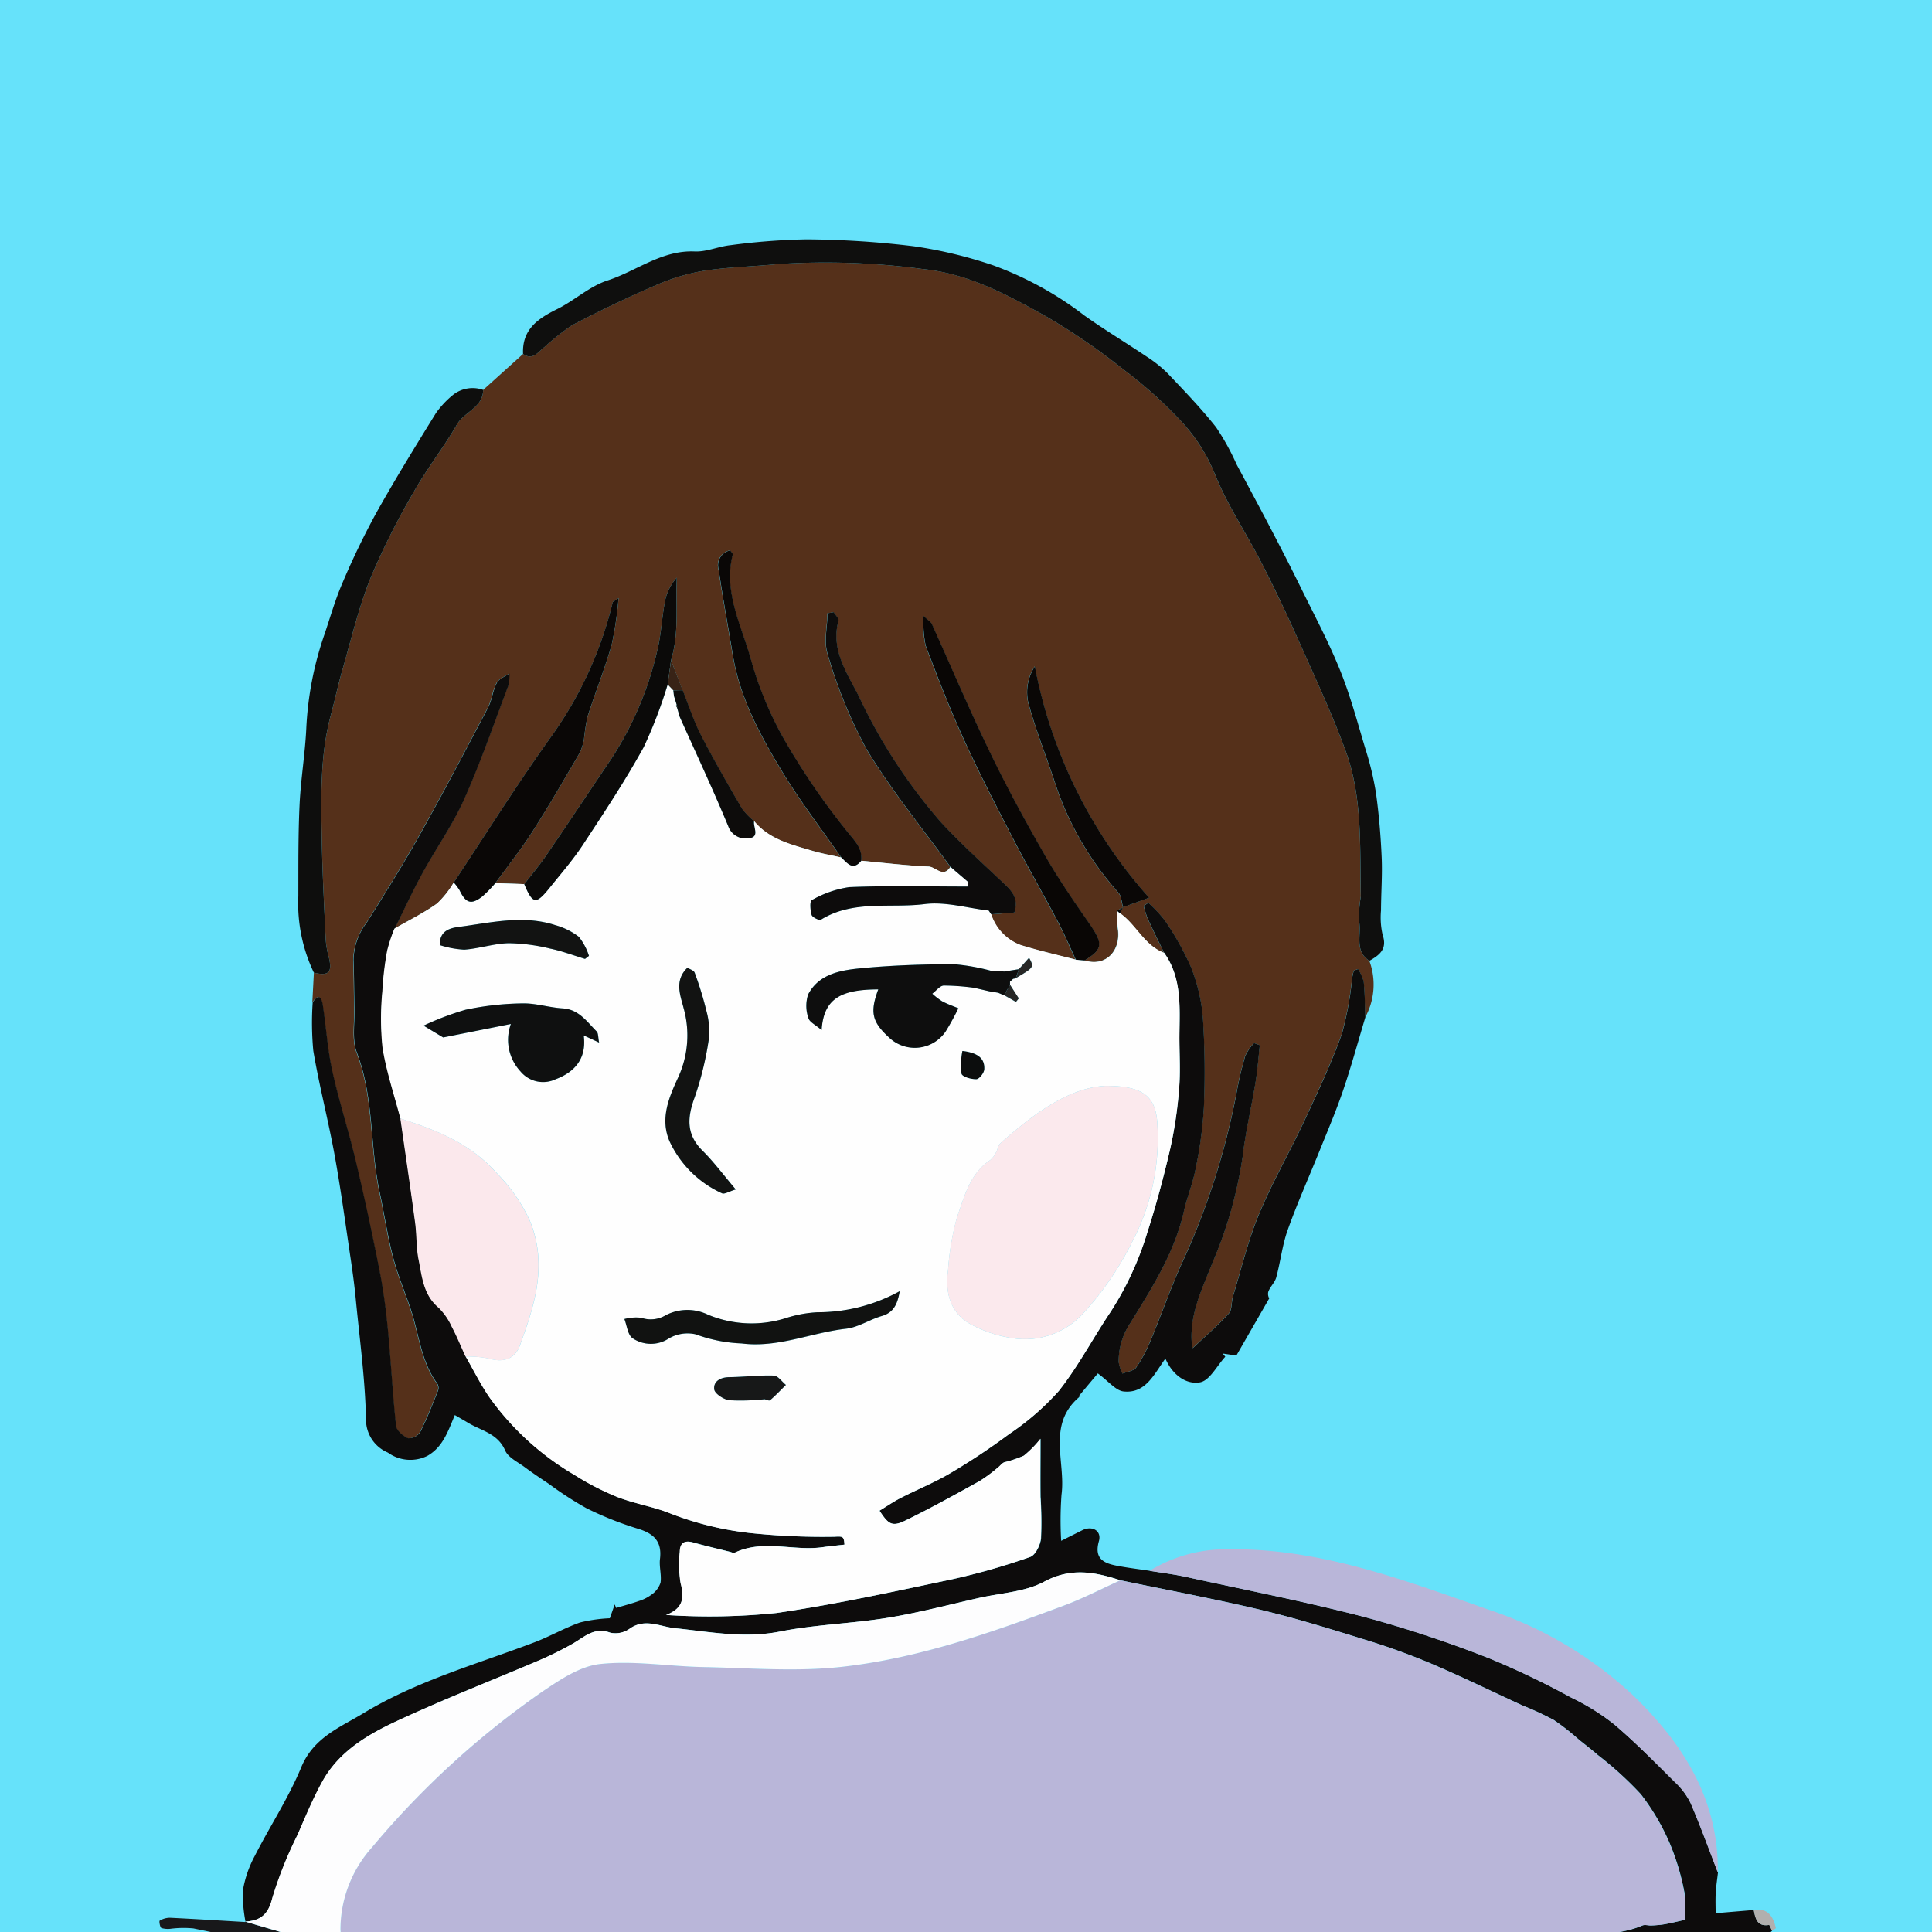 <svg xmlns="http://www.w3.org/2000/svg" xmlns:xlink="http://www.w3.org/1999/xlink" width="198" height="198" viewBox="0 0 198 198">
  <rect x="0" y="0" width="198" height="198" fill="#808080" stroke="none"/>
  <defs>
    <clipPath id="clip-member05">
      <rect width="198" height="198"/>
    </clipPath>
  </defs>
  <g id="member05" clip-path="url(#clip-member05)">
    <rect width="198" height="198" fill="#66e2fa"/>
    <g id="Group_5" data-name="Group 5" transform="translate(-85.862 -94.96)">
      <path id="Path_665" data-name="Path 665" d="M113.739,197.077l.16-3.048c1.539.356,1.9-.026,1.535-1.569a9.655,9.655,0,0,1-.321-1.779c-.162-3.508-.35-7.018-.409-10.529-.071-4.232-.175-8.476.956-12.624.4-1.448.7-2.922,1.114-4.363.925-3.191,1.682-6.454,2.908-9.527a74.828,74.828,0,0,1,4.485-8.936c1.331-2.358,3.036-4.5,4.39-6.85.761-1.318,2.665-1.721,2.691-3.549l4.084-3.68c1.039.714,1.566-.266,2.2-.72a26.3,26.3,0,0,1,2.8-2.221c2.783-1.455,5.622-2.82,8.505-4.064a20.949,20.949,0,0,1,4.973-1.517c2.516-.394,5.085-.44,7.625-.693a74.9,74.9,0,0,1,14.82.5c4.743.467,8.728,2.662,12.7,4.872a65.749,65.749,0,0,1,7.977,5.481,45.242,45.242,0,0,1,5.865,5.273,17.57,17.57,0,0,1,3.428,5.375c1.284,3.206,3.265,6.127,4.844,9.223,1.421,2.787,2.751,5.625,4.025,8.482,1.584,3.548,3.229,7.081,4.556,10.726,1.743,4.792,1.428,9.87,1.543,14.869a13.458,13.458,0,0,0-.2,2.458c.318,1.387-.534,3.1,1.073,4.144a6.977,6.977,0,0,1-.422,5.789c-.046-1.214-.042-2.433-.162-3.639a4.559,4.559,0,0,0-.581-1.308l-.443.167c-.053.238-.115.473-.156.712a34.741,34.741,0,0,1-1.051,5.743c-1.1,3.064-2.5,6.024-3.875,8.978-1.5,3.216-3.294,6.309-4.651,9.583-1.118,2.7-1.794,5.576-2.646,8.379-.175.579-.075,1.356-.428,1.744-1.135,1.247-2.424,2.354-3.7,3.555a6.447,6.447,0,0,1-.11-.721c-.156-2.888,1.1-5.413,2.116-7.984a43.734,43.734,0,0,0,3.11-10.9c.306-2.59.914-5.144,1.337-7.723.2-1.233.287-2.486.424-3.73l-.589-.212a5.132,5.132,0,0,0-.9,1.316,35.36,35.36,0,0,0-.917,3.928,74.812,74.812,0,0,1-5.671,17.531c-1.126,2.532-2.046,5.155-3.113,7.714a14.187,14.187,0,0,1-1.482,2.764c-.254.356-.918.42-1.4.617a4.323,4.323,0,0,1-.391-1.174,7.042,7.042,0,0,1,1.19-3.995c2.233-3.617,4.533-7.214,5.493-11.456.333-1.474.926-2.89,1.206-4.371a42.841,42.841,0,0,0,.843-6.229,85.587,85.587,0,0,0-.1-9.24,17.756,17.756,0,0,0-1.217-5.183,28.886,28.886,0,0,0-2.651-4.744,13.284,13.284,0,0,0-1.72-1.853l-.471.316a10.321,10.321,0,0,0,.4,1.3c.539,1.182,1.121,2.344,1.686,3.515-2.037-.761-2.848-2.889-4.522-4.054l.3-.625,2.68-.971a49.608,49.608,0,0,1-11.71-23.711,4.821,4.821,0,0,0-.545,4.171c.735,2.6,1.747,5.126,2.592,7.7a31.754,31.754,0,0,0,6.513,11.312c.322.363.33,1,.485,1.514l-.633.349a13.4,13.4,0,0,0,.079,1.721c.407,2.408-1.259,4.073-3.407,3.368,1.9-1.133,1.929-1.71.523-3.735-1.574-2.267-3.15-4.547-4.523-6.939-1.978-3.443-3.887-6.935-5.616-10.509-2.12-4.38-4.02-8.867-6.031-13.3-.087-.19-.316-.316-.848-.824a11.88,11.88,0,0,0,.212,3.028c1.228,3.252,2.49,6.5,3.934,9.659,1.586,3.477,3.348,6.876,5.1,10.273,1.464,2.832,3.053,5.6,4.543,8.419.663,1.255,1.214,2.568,1.817,3.856-1.9-.5-3.814-.924-5.682-1.509a5.036,5.036,0,0,1-2.995-3.144l2.378-.178c.47-1.425-.224-2.18-1.036-2.949-2.184-2.065-4.425-4.083-6.464-6.285a55.694,55.694,0,0,1-8.444-12.954c-1.2-2.377-2.888-4.739-2.075-7.726.062-.228-.319-.577-.494-.871l-.63.111c-.016,1.409-.4,2.941.02,4.2a48.787,48.787,0,0,0,3.992,9.75c2.535,4.212,5.692,8.048,8.584,12.042-.744,1.179-1.506,0-2.243-.034-2.306-.1-4.6-.382-6.905-.594.124-1.232-.539-1.9-1.322-2.861a73.45,73.45,0,0,1-6.756-9.9,36.97,36.97,0,0,1-3.288-8.1c-.979-3.419-2.759-6.761-1.8-10.535.024-.094-.14-.236-.255-.416a1.543,1.543,0,0,0-1.187,1.963c.424,2.926.967,5.834,1.449,8.751.731,4.417,2.835,8.277,5.1,12.017,1.831,3.022,4,5.839,6.023,8.747-1-.228-2.014-.4-2.994-.693-2.166-.648-4.412-1.168-5.953-3.048a7.242,7.242,0,0,1-1.239-1.281c-1.449-2.5-2.9-5-4.216-7.563-.75-1.457-1.251-3.042-1.864-4.571L150.5,162.01c.846-2.763.469-5.6.592-8.463a5.13,5.13,0,0,0-1.2,2.359c-.333,1.722-.4,3.506-.823,5.2a34.431,34.431,0,0,1-4.693,11.01c-2.217,3.284-4.4,6.586-6.638,9.858-.7,1.032-1.514,1.99-2.276,2.981l-2.966-.1c1.263-1.74,2.612-3.426,3.771-5.233,1.679-2.619,3.235-5.316,4.807-8a5.075,5.075,0,0,0,.513-1.547,21.826,21.826,0,0,1,.355-2.276c.8-2.476,1.77-4.9,2.484-7.4a36.346,36.346,0,0,0,.7-4.768c-.455.333-.584.376-.6.448a39.548,39.548,0,0,1-6.2,13.608c-3.531,4.913-6.74,10.057-10.089,15.1a9.811,9.811,0,0,1-1.715,2.158c-1.368.977-2.9,1.725-4.363,2.57.936-1.881,1.816-3.794,2.822-5.637,1.392-2.547,3.1-4.945,4.277-7.583,1.7-3.806,3.062-7.765,4.539-11.669a4.807,4.807,0,0,0,.12-1.255c-.446.316-1.07.539-1.3.971-.42.788-.493,1.759-.909,2.551-2.293,4.37-4.587,8.74-7,13.046-1.707,3.048-3.564,6.016-5.428,8.974a6.536,6.536,0,0,0-1.351,3.814c.068,1.645.053,3.292.1,4.937.043,1.535-.27,3.218.25,4.575,1.766,4.607,1.318,9.521,2.317,14.218.481,2.253.816,4.541,1.4,6.767.486,1.862,1.26,3.648,1.859,5.485.818,2.51,1.024,5.236,2.672,7.454a.856.856,0,0,1,.071.7c-.58,1.44-1.141,2.893-1.84,4.274a1.434,1.434,0,0,1-1.24.61c-.512-.225-1.174-.791-1.227-1.274-.352-3.271-.517-6.56-.834-9.835-.2-2.037-.46-4.079-.86-6.086q-1.127-5.69-2.461-11.34c-.727-3.062-1.709-6.066-2.384-9.138-.482-2.2-.623-4.469-.964-6.7C114.678,196.69,114.406,196.063,113.739,197.077Z" transform="translate(4.132 0.617)" fill="#55301a"/>
      <path id="Path_666" data-name="Path 666" d="M202.93,180.879c-.565-1.171-1.146-2.333-1.686-3.515a10.323,10.323,0,0,1-.4-1.3l.471-.316a13.282,13.282,0,0,1,1.72,1.853,28.885,28.885,0,0,1,2.651,4.744,17.756,17.756,0,0,1,1.217,5.183,85.587,85.587,0,0,1,.1,9.24,42.841,42.841,0,0,1-.843,6.229c-.28,1.48-.873,2.9-1.206,4.371-.96,4.242-3.26,7.839-5.493,11.456a7.042,7.042,0,0,0-1.19,3.995,4.323,4.323,0,0,0,.391,1.174c.478-.2,1.142-.261,1.4-.617a14.187,14.187,0,0,0,1.482-2.764c1.068-2.559,1.987-5.182,3.113-7.714a74.812,74.812,0,0,0,5.671-17.531,35.361,35.361,0,0,1,.917-3.928,5.132,5.132,0,0,1,.9-1.316l.589.212c-.137,1.244-.223,2.5-.424,3.73-.422,2.579-1.031,5.133-1.337,7.723a43.735,43.735,0,0,1-3.11,10.9c-1.013,2.571-2.272,5.1-2.116,7.984a6.446,6.446,0,0,0,.11.721c1.271-1.2,2.56-2.308,3.7-3.555.353-.388.253-1.165.428-1.744.852-2.8,1.528-5.683,2.646-8.379,1.357-3.273,3.147-6.366,4.651-9.583,1.38-2.954,2.779-5.914,3.875-8.978a34.741,34.741,0,0,0,1.051-5.743c.041-.239.1-.474.156-.712l.443-.167a4.559,4.559,0,0,1,.581,1.308c.12,1.206.115,2.425.162,3.639-.75,2.487-1.433,5-2.267,7.456-.7,2.07-1.565,4.088-2.382,6.119-1.1,2.731-2.308,5.424-3.3,8.193-.562,1.569-.743,3.269-1.182,4.888-.144.531-.641.962-.82,1.491a.919.919,0,0,0,.1.661l-3.367,5.857-1.406-.205.27.326c-.856.922-1.6,2.45-2.59,2.626-1.444.254-2.84-.785-3.548-2.438-1.164,1.608-2.021,3.6-4.273,3.374-.815-.082-1.542-1.042-2.653-1.853-.428.511-1.168,1.392-1.906,2.278-.024.03.02.125,0,.147-3.341,2.835-1.362,6.656-1.817,10.016a36.11,36.11,0,0,0-.034,4.719c.777-.39,1.471-.74,2.168-1.087,1.017-.505,2,.056,1.7,1.116-.507,1.789.473,2.26,1.836,2.522,1.117.215,2.247.349,3.371.52,1.239.2,2.488.353,3.712.619,6.119,1.338,12.275,2.543,18.332,4.118a121.626,121.626,0,0,1,12.712,4.211,84.278,84.278,0,0,1,8.435,4.034,23.129,23.129,0,0,1,4.4,2.734c2.195,1.861,4.22,3.928,6.266,5.96a7.237,7.237,0,0,1,1.595,2.147c1,2.333,1.868,4.728,2.786,7.1-.08.7-.192,1.388-.23,2.085-.039.742-.008,1.486-.008,2.084l3.915-.329c.17.864.334,1.722,1.565,1.533.069-.011.2.393.308.6a7.851,7.851,0,0,1-1.792,1.152c-1.142.356-2.362.452-3.527.743-.8.2-.607.7-.205,1.182l.049.026-2.075.425c-1.059-1.49-2.551-.595-4.014-.125a7.323,7.323,0,0,0-1.9-.262c-2.111.27-4.2.7-6.315.967a14.516,14.516,0,0,1-2.593-.128c-.489-.022-.994.217-1.5.23-1.411.034-2.832-.124-4.236-.027-2.624.182-5.252.4-7.856.767a90.826,90.826,0,0,1-14.525,1.107c-.513-.011-1.015-.8-1.521-.8a38.87,38.87,0,0,0-6.431.331,56.415,56.415,0,0,1-8.783,1.091c-3.211.039-6.423-.083-9.636-.111-1.68-.015-3.363-.023-5.042.049-1.21.053-2.414.243-3.62.372-2.285-.136-4.568-.342-6.855-.391-3.967-.086-7.938-.069-11.907-.1-3.95-.034-7.9-.046-11.85-.124-2.949-.058-5.9-.182-8.842-.318-3.6-.167-7.2-.338-10.8-.589-1.512-.106-3.007-.422-4.511-.644.2-.288.412-.568.591-.867.224-.372.421-.759.63-1.14l.435-.046.02,0a.125.125,0,0,1,.148.126l.27.159c2,.048,3.993.1,5.99.14q9,.167,17.994.321c5.474.087,10.946.192,16.42.215,5.356.022,10.713-.037,16.07-.09.983-.01,1.968-.257,2.947-.224,2.756.091,5.51.416,8.262.386,5.324-.057,10.646-.291,15.968-.456,2.681-.083,5.364-.145,8.041-.277,3.1-.152,6.2-.331,9.3-.572q3.675-.287,7.339-.758c3.257-.413,6.492-1.126,9.758-1.288,2.336-.115,4.629-.073,6.828-1,.254-.107.6.012.9,0a10.613,10.613,0,0,0,1.349-.122c.769-.141,1.528-.33,2.081-.454a13.34,13.34,0,0,0-.035-2.8,24.776,24.776,0,0,0-1.455-4.92,23.2,23.2,0,0,0-3.013-5.159,36.157,36.157,0,0,0-4.41-4.016c-.618-.543-1.274-1.043-1.918-1.558a24.555,24.555,0,0,0-2.6-2.036,32.472,32.472,0,0,0-3.223-1.493c-3.15-1.449-6.268-2.973-9.458-4.332a69.79,69.79,0,0,0-6.707-2.415c-3.529-1.092-7.064-2.191-10.656-3.045-4.755-1.13-9.566-2.029-14.354-3.026-2.616-.853-5.065-1.337-7.814.14-1.953,1.051-4.42,1.155-6.661,1.661-3.12.7-6.219,1.528-9.371,2.04-3.659.6-7.408.689-11.037,1.407-3.685.729-7.2.027-10.8-.344-1.489-.153-3.056-1.058-4.619.063a2.517,2.517,0,0,1-1.983.4c-1.671-.622-2.677.477-3.89,1.153a35.322,35.322,0,0,1-3.283,1.634c-4.868,2.081-9.809,4-14.611,6.229-3.037,1.407-6,3.132-7.709,6.222-.973,1.756-1.744,3.628-2.545,5.475a40.786,40.786,0,0,0-2.582,6.457c-.414,1.72-1.22,2.351-2.787,2.438l.019.045a14.164,14.164,0,0,1-.266-3.279,11.406,11.406,0,0,1,1.194-3.462c1.559-3.062,3.476-5.965,4.782-9.123,1.262-3.048,3.97-4.077,6.391-5.544,5.449-3.3,11.576-5.007,17.477-7.245,1.592-.6,3.086-1.472,4.689-2.04a15.434,15.434,0,0,1,3.063-.436l.5-1.417.149.359c.767-.231,1.546-.433,2.3-.7a4.36,4.36,0,0,0,1.335-.671,2.394,2.394,0,0,0,.914-1.22c.118-.788-.153-1.631-.057-2.427.219-1.792-.623-2.6-2.257-3.1a34.4,34.4,0,0,1-5.275-2.1,35.393,35.393,0,0,1-3.819-2.471c-.849-.568-1.7-1.134-2.518-1.743-.712-.53-1.69-.983-2-1.707-.761-1.747-2.438-2.017-3.788-2.827-.478-.287-.964-.562-1.369-.8-.709,1.7-1.231,3.276-2.8,4.175a3.929,3.929,0,0,1-4.06-.33,3.652,3.652,0,0,1-2.241-3.419c-.09-4.122-.656-8.234-1.053-12.347-.129-1.342-.308-2.681-.507-4.015-.536-3.589-1.017-7.188-1.667-10.756s-1.573-7.078-2.175-10.647a30.815,30.815,0,0,1-.062-4.962c.667-1.013.939-.387,1.043.3.341,2.232.482,4.5.964,6.7.675,3.072,1.657,6.077,2.384,9.138q1.341,5.644,2.461,11.34c.4,2.008.663,4.049.86,6.086.316,3.275.482,6.564.834,9.835.053.484.714,1.049,1.227,1.274a1.434,1.434,0,0,0,1.24-.61c.7-1.381,1.26-2.835,1.84-4.274a.856.856,0,0,0-.071-.7c-1.648-2.218-1.854-4.944-2.672-7.454-.6-1.836-1.373-3.623-1.859-5.485-.581-2.226-.917-4.514-1.4-6.767-1-4.7-.551-9.611-2.317-14.218-.52-1.357-.206-3.04-.25-4.575-.045-1.645-.03-3.292-.1-4.937a6.536,6.536,0,0,1,1.351-3.814c1.864-2.958,3.72-5.926,5.428-8.974,2.41-4.306,4.7-8.677,7-13.046.416-.792.489-1.763.909-2.551.23-.432.854-.655,1.3-.971a4.806,4.806,0,0,1-.12,1.255c-1.478,3.9-2.837,7.863-4.539,11.669-1.18,2.638-2.885,5.036-4.277,7.583-1.006,1.843-1.887,3.756-2.822,5.637a15.843,15.843,0,0,0-.748,2.27,32.439,32.439,0,0,0-.49,4.14,29.118,29.118,0,0,0,.012,5.758c.386,2.465,1.2,4.863,1.834,7.29.508,3.563,1.034,7.124,1.513,10.691.168,1.254.106,2.547.354,3.78.352,1.749.484,3.6,2.037,4.911a6.375,6.375,0,0,1,1.345,1.93c.53,1,.956,2.052,1.426,3.083.8,1.39,1.513,2.836,2.412,4.155a28.187,28.187,0,0,0,8.7,7.961,27.766,27.766,0,0,0,4.372,2.262c1.667.657,3.472.959,5.156,1.577a32.445,32.445,0,0,0,9.244,2.209,70.469,70.469,0,0,0,7.912.306c.86-.046.977-.048,1.023.812-.739.087-1.485.156-2.225.262-3,.432-6.111-.837-9.053.577-.1.05-.288-.057-.433-.094-1.27-.319-2.548-.611-3.807-.967-.9-.257-1.346.065-1.36.966a12.022,12.022,0,0,0,.083,3.193c.4,1.51.273,2.608-1.493,3.271a67.143,67.143,0,0,0,11.3-.2c6.032-.88,12.007-2.187,17.978-3.45a68.387,68.387,0,0,0,8.035-2.294c.542-.186,1.039-1.221,1.11-1.911a38.519,38.519,0,0,0-.053-4.243c-.019-1.88,0-3.758,0-5.957a10.823,10.823,0,0,1-1.7,1.73,12.061,12.061,0,0,1-2,.676c-.244.092-.42.356-.64.524A15.74,15.74,0,0,1,184.028,235c-2.516,1.391-5.03,2.794-7.613,4.05-1.357.659-1.734.413-2.661-1.005.728-.441,1.429-.928,2.183-1.313,1.683-.863,3.454-1.573,5.076-2.536a66.94,66.94,0,0,0,6.028-4.007,26.65,26.65,0,0,0,5.084-4.412c1.994-2.516,3.5-5.411,5.3-8.09a32.15,32.15,0,0,0,3.766-8.129c.918-2.842,1.691-5.736,2.363-8.645a43.6,43.6,0,0,0,.892-5.976c.145-1.635.061-3.292.045-4.94C204.46,186.879,204.9,183.671,202.93,180.879Z" transform="translate(2.239 11.738)" fill="#0d0c0c"/>
      <path id="Path_667" data-name="Path 667" d="M216.376,193.43c-1.607-1.043-.755-2.757-1.073-4.144a13.457,13.457,0,0,1,.2-2.458c-.115-5,.2-10.077-1.543-14.869-1.327-3.646-2.972-7.178-4.556-10.726-1.274-2.858-2.6-5.7-4.025-8.482-1.578-3.1-3.56-6.017-4.844-9.223a17.569,17.569,0,0,0-3.428-5.375,45.241,45.241,0,0,0-5.865-5.273,65.747,65.747,0,0,0-7.977-5.481c-3.976-2.21-7.961-4.4-12.7-4.872a74.9,74.9,0,0,0-14.82-.5c-2.54.253-5.11.3-7.625.693a20.949,20.949,0,0,0-4.973,1.517c-2.884,1.244-5.722,2.609-8.505,4.064a26.307,26.307,0,0,0-2.8,2.221c-.633.454-1.16,1.434-2.2.72-.12-2.507,1.5-3.622,3.485-4.6,1.777-.873,3.321-2.338,5.164-2.935,2.983-.966,5.558-3.128,8.948-2.976,1.2.054,2.425-.515,3.654-.642a67.309,67.309,0,0,1,7.8-.6,94.484,94.484,0,0,1,11,.71,45.469,45.469,0,0,1,8.113,1.949,34.975,34.975,0,0,1,9.354,5.141c2.07,1.472,4.254,2.784,6.362,4.2a12.937,12.937,0,0,1,2.165,1.721c1.709,1.8,3.436,3.587,4.971,5.528a24.883,24.883,0,0,1,2.107,3.813c1.16,2.169,2.327,4.334,3.465,6.514,1.03,1.968,2.05,3.942,3.029,5.934,1.4,2.856,2.909,5.673,4.1,8.617,1.066,2.626,1.8,5.39,2.617,8.113a30.69,30.69,0,0,1,1.077,4.508c.306,2.183.488,4.39.584,6.593.079,1.806-.062,3.622-.068,5.434a7.954,7.954,0,0,0,.168,2.514C218.237,192.243,217.4,192.846,216.376,193.43Z" transform="translate(9.826 0)" fill="#0f0f0e"/>
      <path id="Path_668" data-name="Path 668" d="M235.146,251.46c-.918-2.372-1.782-4.766-2.786-7.1a7.237,7.237,0,0,0-1.595-2.147c-2.046-2.032-4.071-4.1-6.266-5.96a23.13,23.13,0,0,0-4.4-2.734,84.276,84.276,0,0,0-8.435-4.034,121.624,121.624,0,0,0-12.712-4.211c-6.058-1.576-12.214-2.78-18.332-4.118-1.224-.266-2.473-.416-3.712-.619a15.058,15.058,0,0,1,6.7-2.169c9.929-.482,18.984,2.971,28.086,6.162a40.143,40.143,0,0,1,14.816,8.812C231.581,238.244,235.259,244,235.146,251.46Z" transform="translate(26.763 35.409)" fill="#b9b6d9"/>
      <path id="Path_669" data-name="Path 669" d="M131.626,130.891c-.026,1.828-1.93,2.232-2.691,3.549-1.354,2.346-3.059,4.492-4.39,6.85a74.828,74.828,0,0,0-4.485,8.936c-1.227,3.072-1.983,6.336-2.908,9.527-.417,1.441-.719,2.915-1.114,4.363-1.131,4.148-1.027,8.391-.956,12.624.058,3.511.247,7.021.409,10.529a9.654,9.654,0,0,0,.321,1.779c.369,1.543,0,1.925-1.535,1.569a16.416,16.416,0,0,1-1.593-7.841c.007-3.116-.02-6.234.125-9.345.122-2.631.569-5.246.691-7.875a34.218,34.218,0,0,1,1.839-9.546c.6-1.754,1.1-3.552,1.83-5.247a79.308,79.308,0,0,1,3.466-7.2c1.945-3.484,4.044-6.884,6.141-10.279a9.39,9.39,0,0,1,1.767-1.887A3.236,3.236,0,0,1,131.626,130.891Z" transform="translate(3.754 4.029)" fill="#0e0e0d"/>
      <path id="Path_670" data-name="Path 670" d="M160.9,253.28c1.206-.129,2.41-.319,3.62-.372,1.679-.072,3.362-.064,5.042-.049,3.212.029,6.425.151,9.635.111a56.415,56.415,0,0,0,8.783-1.091,38.873,38.873,0,0,1,6.431-.331c.507,0,1.008.792,1.521.8a90.826,90.826,0,0,0,14.525-1.107c2.6-.364,5.232-.585,7.856-.767,1.4-.1,2.825.061,4.236.027.511-.012,1.016-.251,1.5-.23a14.513,14.513,0,0,0,2.593.128c2.112-.262,4.2-.7,6.315-.967a7.321,7.321,0,0,1,1.9.262,26.23,26.23,0,0,1-4.5,1.679,137.1,137.1,0,0,1-15.712,2.426c-8.486.528-17.01.587-25.519.607-6.076.015-12.152-.333-18.228-.57C167.569,253.708,164.237,253.47,160.9,253.28Z" transform="translate(21.03 46.55)" fill="#b9b6d9"/>
      <path id="Path_671" data-name="Path 671" d="M128.394,250.286c-.209.38-.406.767-.63,1.14-.179.3-.393.579-.591.867-2.915-.773-5.815-1.615-8.75-2.3-4.231-.99-8.484-1.892-12.741-2.77a10.773,10.773,0,0,0-2.26.027,2.361,2.361,0,0,1-1.011-.064c-.158-.077-.254-.713-.182-.755a2.017,2.017,0,0,1,1.035-.3c2.581.124,5.159.287,7.737.439l-.019-.045,10.088,2.95Z" transform="translate(0 45.371)" fill="#18181a"/>
      <path id="Path_672" data-name="Path 672" d="M224.365,247.693c-.1-.211-.239-.614-.308-.6-1.231.189-1.395-.67-1.565-1.533,1.451-.246,1.991.653,2.275,1.839C224.782,247.458,224.5,247.591,224.365,247.693Z" transform="translate(43.094 45.152)" fill="#b1afae"/>
      <path id="Path_673" data-name="Path 673" d="M219.8,249.393l.041-.035s0,.06,0,.061A.308.308,0,0,0,219.8,249.393Z" transform="translate(42.131 46.528)" fill="#0d0c0c"/>
      <path id="Path_674" data-name="Path 674" d="M120.906,197.556c-.632-2.427-1.448-4.825-1.834-7.29a29.12,29.12,0,0,1-.012-5.758,32.439,32.439,0,0,1,.49-4.14,15.839,15.839,0,0,1,.748-2.27c1.463-.845,2.995-1.593,4.363-2.57a9.811,9.811,0,0,0,1.715-2.158,4.923,4.923,0,0,1,.6.8c.636,1.331,1.2,1.514,2.335.626a13.519,13.519,0,0,0,1.328-1.36l2.966.1c.854,2.05,1.2,2.111,2.581.393,1.169-1.457,2.407-2.875,3.43-4.433,2.158-3.283,4.334-6.569,6.228-10.006a47.24,47.24,0,0,0,2.457-6.422l.58.606.065.576.284.918h0c-.03.027-.088.065-.083.079a1.33,1.33,0,0,0,.109.183l.012.035.272.929c1.672,3.733,3.409,7.438,4.975,11.214a1.87,1.87,0,0,0,2.1,1.214c1.172-.1.422-1.134.543-1.755,1.542,1.88,3.787,2.4,5.953,3.048.979.292,1.994.465,2.994.693.606.557,1.165,1.4,2.036.33,2.3.212,4.6.5,6.905.594.736.03,1.5,1.213,2.243.034l1.838,1.574-.1.443c-4.039,0-8.084-.106-12.118.061a10.873,10.873,0,0,0-3.84,1.337c-.209.1-.158,1.034-.008,1.514.077.25.781.59.951.485,3.316-2.052,7.1-1.156,10.639-1.6,2.123-.268,4.367.412,6.555.664l.258.375v.005a5.036,5.036,0,0,0,2.995,3.144c1.868.585,3.785,1.013,5.682,1.509l.884.076c2.147.7,3.814-.96,3.407-3.368a13.4,13.4,0,0,1-.079-1.721l.315.262c1.673,1.165,2.484,3.294,4.522,4.054,1.974,2.791,1.529,6,1.561,9.121.016,1.648.1,3.3-.045,4.94a43.6,43.6,0,0,1-.892,5.976c-.672,2.909-1.445,5.8-2.363,8.645a32.151,32.151,0,0,1-3.766,8.129c-1.8,2.678-3.306,5.574-5.3,8.09a26.65,26.65,0,0,1-5.084,4.412,66.94,66.94,0,0,1-6.028,4.007c-1.622.963-3.393,1.673-5.076,2.536-.754.386-1.455.872-2.183,1.313.926,1.418,1.3,1.664,2.661,1.005,2.583-1.256,5.1-2.659,7.613-4.05a15.741,15.741,0,0,0,1.866-1.392c.22-.168.4-.432.64-.524a12.062,12.062,0,0,0,2-.676,10.823,10.823,0,0,0,1.7-1.73c0,2.2-.015,4.077,0,5.957a38.519,38.519,0,0,1,.053,4.243c-.071.69-.568,1.725-1.11,1.911a68.388,68.388,0,0,1-8.035,2.294c-5.971,1.263-11.946,2.57-17.978,3.45a67.139,67.139,0,0,1-11.3.2c1.766-.663,1.895-1.76,1.493-3.271a12.022,12.022,0,0,1-.083-3.193c.014-.9.455-1.222,1.36-.966,1.259.356,2.537.648,3.807.967.145.037.329.144.433.094,2.942-1.414,6.052-.145,9.053-.577.74-.106,1.486-.175,2.225-.262-.046-.86-.163-.858-1.023-.812a70.469,70.469,0,0,1-7.912-.306,32.445,32.445,0,0,1-9.244-2.209c-1.684-.618-3.489-.92-5.156-1.577a27.769,27.769,0,0,1-4.372-2.262,28.187,28.187,0,0,1-8.7-7.961c-.9-1.319-1.614-2.765-2.412-4.155a11.3,11.3,0,0,1,2.395.208c1.428.433,2.651.091,3.173-1.343,1.51-4.155,2.881-8.262,1.008-12.807a17.051,17.051,0,0,0-3.378-4.848C128.092,200.111,124.589,198.728,120.906,197.556Zm60.369-13.035.888.145.292.125.329.13,1.207.689.289-.361-.9-1.4,0-.312.325-.3a.818.818,0,0,0,.277-.071c1.876-1.108,1.876-1.108,1.354-2.088l-1.055,1.179-1.527.238c-.094-.023-.19-.042-.287-.058h-.311l-.595.01a21.441,21.441,0,0,0-3.951-.71c-3.186.01-6.387.114-9.557.422-2.054.2-4.253.583-5.357,2.67a3.766,3.766,0,0,0,.022,2.416c.1.424.747.713,1.357,1.245.205-3.245,1.987-4.16,5.805-4.173-.865,2.331-.648,3.321,1.073,4.9a3.819,3.819,0,0,0,5.836-.594,26.741,26.741,0,0,0,1.3-2.37c-.511-.215-1.107-.42-1.657-.713a7.179,7.179,0,0,1-1.015-.78c.391-.293.773-.819,1.176-.837a23.928,23.928,0,0,1,3.1.23Zm11.9,9.687c-3.787.192-7.369,2.861-10.766,5.876-.24.213-.28.641-.455.944a2.3,2.3,0,0,1-.595.788c-2.089,1.385-2.639,3.722-3.393,5.826a27.065,27.065,0,0,0-.929,5.474c-.293,2.158.156,4.182,2.065,5.383a12.533,12.533,0,0,0,4.2,1.512,8.054,8.054,0,0,0,7.608-2.506,31.771,31.771,0,0,0,5.06-7.427,22.8,22.8,0,0,0,2.537-11.621C198.421,195.372,197.193,194.206,193.176,194.208Zm-60.945-6.339a4.761,4.761,0,0,0,1,4.873,3,3,0,0,0,3.586.792c1.978-.733,3.2-2.147,2.885-4.492l1.576.731c-.114-.56-.072-.962-.253-1.142-1.006-1.005-1.821-2.264-3.495-2.363-1.38-.083-2.752-.539-4.121-.507a30,30,0,0,0-5.812.648,29.145,29.145,0,0,0-4.307,1.631l2.009,1.209Zm39.853,27.387a17.428,17.428,0,0,1-8.41,2.161,12.66,12.66,0,0,0-3.257.6,11.649,11.649,0,0,1-7.985-.352,4.828,4.828,0,0,0-4.312.049,2.989,2.989,0,0,1-2.52.27,4.606,4.606,0,0,0-1.729.128c.262.67.336,1.6.824,1.955a3.34,3.34,0,0,0,3.7.054,3.78,3.78,0,0,1,2.78-.444,15.357,15.357,0,0,0,4.709.937c3.737.477,7.119-1.107,10.692-1.508,1.26-.14,2.433-.945,3.685-1.308S171.869,216.487,172.084,215.255Zm-16.8-10.427c-1.3-1.531-2.267-2.846-3.415-3.98-1.7-1.677-1.557-3.42-.793-5.485a33.123,33.123,0,0,0,1.441-5.923,7.771,7.771,0,0,0-.247-2.923,34.453,34.453,0,0,0-1.2-3.906c-.087-.243-.522-.363-.744-.507-1.383,1.308-.7,2.889-.388,4.143a10.327,10.327,0,0,1-.623,7.231c-.892,1.956-1.815,4.132-.807,6.438a10.892,10.892,0,0,0,5.357,5.3C154.114,205.347,154.592,205.03,155.281,204.828ZM139.831,181.2l.4-.314a6.076,6.076,0,0,0-1.034-1.95,7.057,7.057,0,0,0-2.422-1.2c-3.328-1.08-6.631-.236-9.944.19-1.175.151-1.9.6-1.889,1.855a9.891,9.891,0,0,0,2.51.469c1.528-.109,3.034-.628,4.557-.663a19.3,19.3,0,0,1,4.277.56C137.49,180.4,138.652,180.844,139.831,181.2Zm18.406,45.124c.141.031.458.193.558.1.569-.489,1.087-1.039,1.622-1.569-.413-.335-.816-.943-1.24-.956-1.514-.05-3.034.144-4.554.16-.92.01-1.649.431-1.551,1.25.054.447.978,1.047,1.563,1.117A22.7,22.7,0,0,0,158.236,226.325Zm20.271-35.69a7.466,7.466,0,0,0-.094,2.328c.084.319,1,.579,1.529.558.293-.011.784-.64.8-1.011C180.809,191.373,180.06,190.82,178.507,190.635Z" transform="translate(5.987 12.033)" fill="#fefefe"/>
      <path id="Path_675" data-name="Path 675" d="M169.593,178.2c-2.188-.253-4.432-.932-6.555-.664-3.544.447-7.324-.45-10.639,1.6-.17.1-.873-.235-.951-.485-.149-.481-.2-1.418.008-1.514a10.873,10.873,0,0,1,3.84-1.337c4.034-.167,8.079-.061,12.118-.061l.1-.443-1.838-1.574c-2.892-3.995-6.05-7.83-8.584-12.042a48.787,48.787,0,0,1-3.992-9.75c-.421-1.262-.037-2.794-.02-4.2l.63-.111c.175.293.557.642.494.871-.812,2.987.872,5.349,2.075,7.726a55.7,55.7,0,0,0,8.444,12.954c2.039,2.2,4.28,4.22,6.464,6.285.812.769,1.506,1.524,1.036,2.949l-2.378.178v-.005Z" transform="translate(17.595 10.079)" fill="#0d0c0c"/>
      <path id="Path_676" data-name="Path 676" d="M128.671,175.775a13.519,13.519,0,0,1-1.328,1.36c-1.137.888-1.7.7-2.335-.626a4.924,4.924,0,0,0-.6-.8c3.349-5.043,6.558-10.187,10.089-15.1a39.549,39.549,0,0,0,6.2-13.608c.018-.072.147-.115.6-.448a36.347,36.347,0,0,1-.7,4.768c-.714,2.5-1.687,4.921-2.484,7.4a21.826,21.826,0,0,0-.355,2.276,5.075,5.075,0,0,1-.513,1.547c-1.572,2.687-3.128,5.384-4.807,8C131.283,172.35,129.934,174.035,128.671,175.775Z" transform="translate(7.955 9.696)" fill="#0a0706"/>
      <path id="Path_677" data-name="Path 677" d="M144.426,155.961a47.239,47.239,0,0,1-2.457,6.422c-1.893,3.438-4.069,6.723-6.228,10.006-1.023,1.558-2.26,2.976-3.43,4.433-1.379,1.718-1.726,1.657-2.581-.393.762-.993,1.573-1.95,2.276-2.983,2.234-3.272,4.421-6.574,6.638-9.858a34.431,34.431,0,0,0,4.693-11.01c.428-1.7.49-3.48.823-5.2a5.131,5.131,0,0,1,1.2-2.359c-.124,2.859.254,5.7-.592,8.463Q144.6,154.721,144.426,155.961Z" transform="translate(9.862 9.147)" fill="#0b0a09"/>
      <path id="Path_678" data-name="Path 678" d="M176.351,183.21l-.884-.076c-.6-1.288-1.155-2.6-1.817-3.856-1.49-2.82-3.079-5.587-4.543-8.419-1.756-3.4-3.518-6.8-5.1-10.273-1.444-3.161-2.706-6.407-3.934-9.659a11.88,11.88,0,0,1-.212-3.028c.531.508.761.634.848.824,2.01,4.435,3.91,8.921,6.031,13.3,1.729,3.574,3.639,7.066,5.616,10.509,1.373,2.392,2.949,4.672,4.523,6.939C178.28,181.5,178.25,182.078,176.351,183.21Z" transform="translate(20.654 10.18)" fill="#090605"/>
      <path id="Path_679" data-name="Path 679" d="M159.018,174.768c-.871,1.073-1.43.227-2.036-.33-2.021-2.908-4.192-5.725-6.022-8.747-2.267-3.739-4.371-7.6-5.1-12.017-.482-2.918-1.025-5.826-1.449-8.751a1.543,1.543,0,0,1,1.187-1.963c.115.179.28.322.255.416-.958,3.773.822,7.116,1.8,10.535a36.97,36.97,0,0,0,3.288,8.1,73.451,73.451,0,0,0,6.756,9.9C158.479,172.872,159.141,173.536,159.018,174.768Z" transform="translate(15.109 8.41)" fill="#0a0706"/>
      <path id="Path_680" data-name="Path 680" d="M177.508,176.407c-.155-.512-.163-1.152-.485-1.514a31.754,31.754,0,0,1-6.513-11.312c-.845-2.573-1.857-5.1-2.592-7.7a4.821,4.821,0,0,1,.545-4.171,49.608,49.608,0,0,0,11.71,23.711l-2.68.971Z" transform="translate(23.458 11.545)" fill="#0a0706"/>
      <path id="Path_681" data-name="Path 681" d="M141.042,154.1l-.065-.576.958-.02c.613,1.528,1.114,3.113,1.864,4.571,1.319,2.566,2.767,5.066,4.216,7.563a7.243,7.243,0,0,0,1.239,1.281c-.121.621.629,1.657-.543,1.755a1.87,1.87,0,0,1-2.1-1.214c-1.566-3.776-3.3-7.481-4.975-11.214l-.272-.929-.012-.035a.413.413,0,0,0-.026-.262h0Z" transform="translate(13.891 12.188)" fill="#0d0c0b"/>
      <path id="Path_682" data-name="Path 682" d="M142.088,154.314l-.958.02-.58-.606q.171-1.239.344-2.48Z" transform="translate(13.738 11.379)" fill="#382316"/>
      <path id="Path_683" data-name="Path 683" d="M174.765,170.508l-.315-.262.633-.349-.015-.014Z" transform="translate(25.883 18.055)" fill="#0a0706"/>
      <path id="Path_684" data-name="Path 684" d="M123.5,259.408l-7.324-.812a13.94,13.94,0,0,1-.318-2.081,12.634,12.634,0,0,1,3.235-8.478,88.5,88.5,0,0,1,17.325-15.87c1.855-1.254,3.946-2.693,6.05-2.92,3.465-.374,7.026.243,10.551.311,4.742.091,9.535.5,14.218-.022,7.875-.876,15.363-3.519,22.767-6.282,1.974-.736,3.856-1.718,5.779-2.587,4.788,1,9.6,1.9,14.354,3.026,3.591.854,7.127,1.953,10.656,3.045a69.787,69.787,0,0,1,6.707,2.415c3.189,1.358,6.308,2.882,9.458,4.331a32.476,32.476,0,0,1,3.223,1.493,24.553,24.553,0,0,1,2.6,2.036c.644.515,1.3,1.015,1.918,1.558a36.154,36.154,0,0,1,4.41,4.016,23.2,23.2,0,0,1,3.013,5.159,24.775,24.775,0,0,1,1.455,4.92,13.342,13.342,0,0,1,.035,2.8c-.553.124-1.312.312-2.081.454a10.613,10.613,0,0,1-1.349.122c-.3.016-.642-.1-.9,0-2.2.926-4.492.884-6.828,1-3.265.162-6.5.875-9.758,1.288q-3.659.465-7.339.758c-3.1.24-6.2.42-9.3.572-2.677.132-5.36.194-8.041.277-5.322.166-10.643.4-15.968.456-2.752.03-5.506-.295-8.262-.386-.979-.033-1.964.215-2.947.224-5.357.053-10.714.111-16.07.09-5.474-.023-10.946-.128-16.42-.215q-9-.143-17.994-.321c-2-.037-3.993-.092-5.99-.14l-.27-.159a.125.125,0,0,0-.148-.126l-.015-.136-.005.139Z" transform="translate(4.892 36.249)" fill="#b9b6d9"/>
      <path id="Path_685" data-name="Path 685" d="M198.363,220.879c-1.923.869-3.806,1.851-5.779,2.587-7.4,2.763-14.892,5.406-22.767,6.282-4.683.522-9.477.113-14.218.022-3.525-.068-7.086-.685-10.551-.311-2.1.227-4.194,1.667-6.05,2.92a88.5,88.5,0,0,0-17.325,15.87,12.634,12.634,0,0,0-3.235,8.478,13.944,13.944,0,0,0,.318,2.081l-10.088-2.95c1.567-.087,2.373-.719,2.787-2.438a40.784,40.784,0,0,1,2.582-6.457c.8-1.847,1.573-3.719,2.545-5.475,1.71-3.09,4.672-4.815,7.709-6.222,4.8-2.225,9.743-4.148,14.611-6.229a35.318,35.318,0,0,0,3.283-1.634c1.213-.676,2.219-1.775,3.89-1.153a2.517,2.517,0,0,0,1.983-.4c1.563-1.121,3.131-.216,4.619-.062,3.6.371,7.117,1.073,10.8.344,3.629-.718,7.378-.811,11.037-1.407,3.151-.512,6.251-1.338,9.371-2.04,2.241-.507,4.708-.61,6.661-1.661C193.3,219.543,195.747,220.026,198.363,220.879Z" transform="translate(2.315 36.036)" fill="#fdfdfe"/>
      <path id="Path_686" data-name="Path 686" d="M120.381,185.823c3.684,1.172,7.187,2.555,9.873,5.606a17.051,17.051,0,0,1,3.378,4.848c1.873,4.545.5,8.652-1.008,12.807-.522,1.434-1.745,1.777-3.173,1.343a11.3,11.3,0,0,0-2.395-.208c-.47-1.031-.9-2.085-1.426-3.083a6.375,6.375,0,0,0-1.345-1.93c-1.554-1.308-1.686-3.162-2.037-4.911-.249-1.233-.186-2.526-.354-3.78C121.415,192.947,120.889,189.386,120.381,185.823Z" transform="translate(6.512 23.766)" fill="#fbe8ec"/>
      <path id="Path_687" data-name="Path 687" d="M121.806,249.192l0-.139.016.136Z" transform="translate(7.022 46.419)" fill="#18181a"/>
      <path id="Path_688" data-name="Path 688" d="M121.93,249.246l.27.159Z" transform="translate(7.067 46.488)" fill="#18181a"/>
      <path id="Path_689" data-name="Path 689" d="M177.867,183.358c4.016,0,5.244,1.164,5.327,4.247a22.8,22.8,0,0,1-2.537,11.621,31.771,31.771,0,0,1-5.06,7.427,8.054,8.054,0,0,1-7.608,2.506,12.533,12.533,0,0,1-4.2-1.512c-1.908-1.2-2.358-3.225-2.065-5.383a27.065,27.065,0,0,1,.929-5.474c.754-2.1,1.3-4.44,3.393-5.826a2.3,2.3,0,0,0,.595-.788c.175-.3.215-.731.455-.944C170.5,186.219,174.08,183.55,177.867,183.358Z" transform="translate(21.296 22.883)" fill="#fbe9ed"/>
      <path id="Path_690" data-name="Path 690" d="M170.663,174.877h.311l.287.058,1.527-.238-.3.909a.817.817,0,0,1-.277.071l-.325.3,0,.312-.6,1.073-.329-.13-.292-.125-.888-.145L168.2,176.6a23.922,23.922,0,0,0-3.1-.23c-.4.018-.785.543-1.176.837a7.177,7.177,0,0,0,1.015.78c.55.293,1.146.5,1.657.713a26.744,26.744,0,0,1-1.3,2.37,3.819,3.819,0,0,1-5.836.594c-1.721-1.582-1.938-2.573-1.073-4.9-3.818.012-5.6.928-5.805,4.173-.61-.532-1.252-.822-1.357-1.246a3.766,3.766,0,0,1-.022-2.416c1.1-2.088,3.3-2.471,5.357-2.67,3.17-.308,6.37-.413,9.557-.422a21.443,21.443,0,0,1,3.951.71Z" transform="translate(17.485 19.593)" fill="#0e0e0e"/>
      <path id="Path_691" data-name="Path 691" d="M131.079,179.247l-6.937,1.38-2.009-1.209a29.148,29.148,0,0,1,4.307-1.631,30,30,0,0,1,5.812-.648c1.369-.033,2.741.424,4.121.507,1.673.1,2.488,1.358,3.495,2.363.181.181.139.583.253,1.142l-1.576-.731c.315,2.344-.907,3.758-2.885,4.492a3,3,0,0,1-3.586-.792A4.761,4.761,0,0,1,131.079,179.247Z" transform="translate(7.139 20.654)" fill="#0f1010"/>
      <path id="Path_692" data-name="Path 692" d="M165.5,198.854c-.215,1.232-.568,2.176-1.827,2.539s-2.425,1.168-3.685,1.308c-3.574.4-6.956,1.984-10.692,1.508a15.356,15.356,0,0,1-4.709-.937,3.78,3.78,0,0,0-2.78.444,3.34,3.34,0,0,1-3.7-.054c-.489-.355-.562-1.285-.824-1.955a4.606,4.606,0,0,1,1.729-.128,2.989,2.989,0,0,0,2.52-.27,4.829,4.829,0,0,1,4.313-.049,11.649,11.649,0,0,0,7.985.352,12.659,12.659,0,0,1,3.257-.6A17.428,17.428,0,0,0,165.5,198.854Z" transform="translate(12.569 28.434)" fill="#111211"/>
      <path id="Path_693" data-name="Path 693" d="M147.592,197.171c-.689.2-1.167.519-1.418.391a10.892,10.892,0,0,1-5.357-5.3c-1.008-2.306-.086-4.482.807-6.438a10.327,10.327,0,0,0,.623-7.231c-.315-1.254-.994-2.835.388-4.143.223.144.657.264.744.507a34.452,34.452,0,0,1,1.2,3.906,7.771,7.771,0,0,1,.247,2.923,33.125,33.125,0,0,1-1.441,5.923c-.763,2.065-.9,3.807.793,5.485C145.325,194.325,146.292,195.64,147.592,197.171Z" transform="translate(13.676 19.69)" fill="#121312"/>
      <path id="Path_694" data-name="Path 694" d="M138.241,174.834c-1.179-.357-2.34-.8-3.542-1.05a19.3,19.3,0,0,0-4.277-.56c-1.523.035-3.029.554-4.557.663a9.892,9.892,0,0,1-2.51-.469c-.011-1.255.714-1.7,1.889-1.855,3.313-.426,6.616-1.27,9.944-.19a7.056,7.056,0,0,1,2.422,1.2,6.076,6.076,0,0,1,1.034,1.95Z" transform="translate(7.577 18.4)" fill="#121312"/>
      <path id="Path_695" data-name="Path 695" d="M149.23,207.645a22.706,22.706,0,0,1-3.6.106c-.585-.069-1.509-.67-1.563-1.117-.1-.819.632-1.24,1.551-1.25,1.52-.016,3.04-.211,4.554-.16.424.014.827.621,1.24.956-.535.53-1.053,1.08-1.622,1.569C149.688,207.838,149.371,207.676,149.23,207.645Z" transform="translate(14.993 30.714)" fill="#171818"/>
      <path id="Path_696" data-name="Path 696" d="M162.833,180.728c1.552.185,2.3.738,2.24,1.876-.02.371-.511,1-.8,1.011-.528.02-1.445-.239-1.529-.558A7.466,7.466,0,0,1,162.833,180.728Z" transform="translate(21.661 21.941)" fill="#0c0d0d"/>
      <path id="Path_697" data-name="Path 697" d="M166.823,175.78l.3-.909,1.055-1.179C168.7,174.671,168.7,174.671,166.823,175.78Z" transform="translate(23.15 19.42)" fill="#272726"/>
      <path id="Path_698" data-name="Path 698" d="M165.938,176.8l.6-1.073.9,1.4-.289.361Z" transform="translate(22.833 20.15)" fill="#272726"/>
      <path id="Path_699" data-name="Path 699" d="M163.665,175.959l1.578.363Z" transform="translate(22.019 20.232)" fill="#272726"/>
      <path id="Path_700" data-name="Path 700" d="M141.025,153.944l.284.918Z" transform="translate(13.908 12.345)" fill="#382316"/>
      <path id="Path_701" data-name="Path 701" d="M141.262,154.839l.272.929Z" transform="translate(13.993 12.666)" fill="#382316"/>
      <path id="Path_702" data-name="Path 702" d="M165.636,174.692l-.595.01Z" transform="translate(22.512 19.778)" fill="#272726"/>
      <path id="Path_703" data-name="Path 703" d="M141.256,154.62a.413.413,0,0,1,.026.262,1.325,1.325,0,0,1-.109-.183C141.168,154.685,141.226,154.647,141.256,154.62Z" transform="translate(13.961 12.587)" fill="#382316"/>
      <path id="Path_704" data-name="Path 704" d="M165.481,176.333l.292.125Z" transform="translate(22.669 20.366)" fill="#272726"/>
      <path id="Path_705" data-name="Path 705" d="M165.995,174.75l-.287-.058C165.8,174.708,165.9,174.727,165.995,174.75Z" transform="translate(22.751 19.778)" fill="#272726"/>
      <path id="Path_706" data-name="Path 706" d="M166.38,175.58l.325-.3Z" transform="translate(22.991 19.989)" fill="#272726"/>
      <path id="Path_707" data-name="Path 707" d="M164.772,170.135l.258.375Z" transform="translate(22.415 18.146)" fill="#55301a"/>
    </g>
  </g>
</svg>
